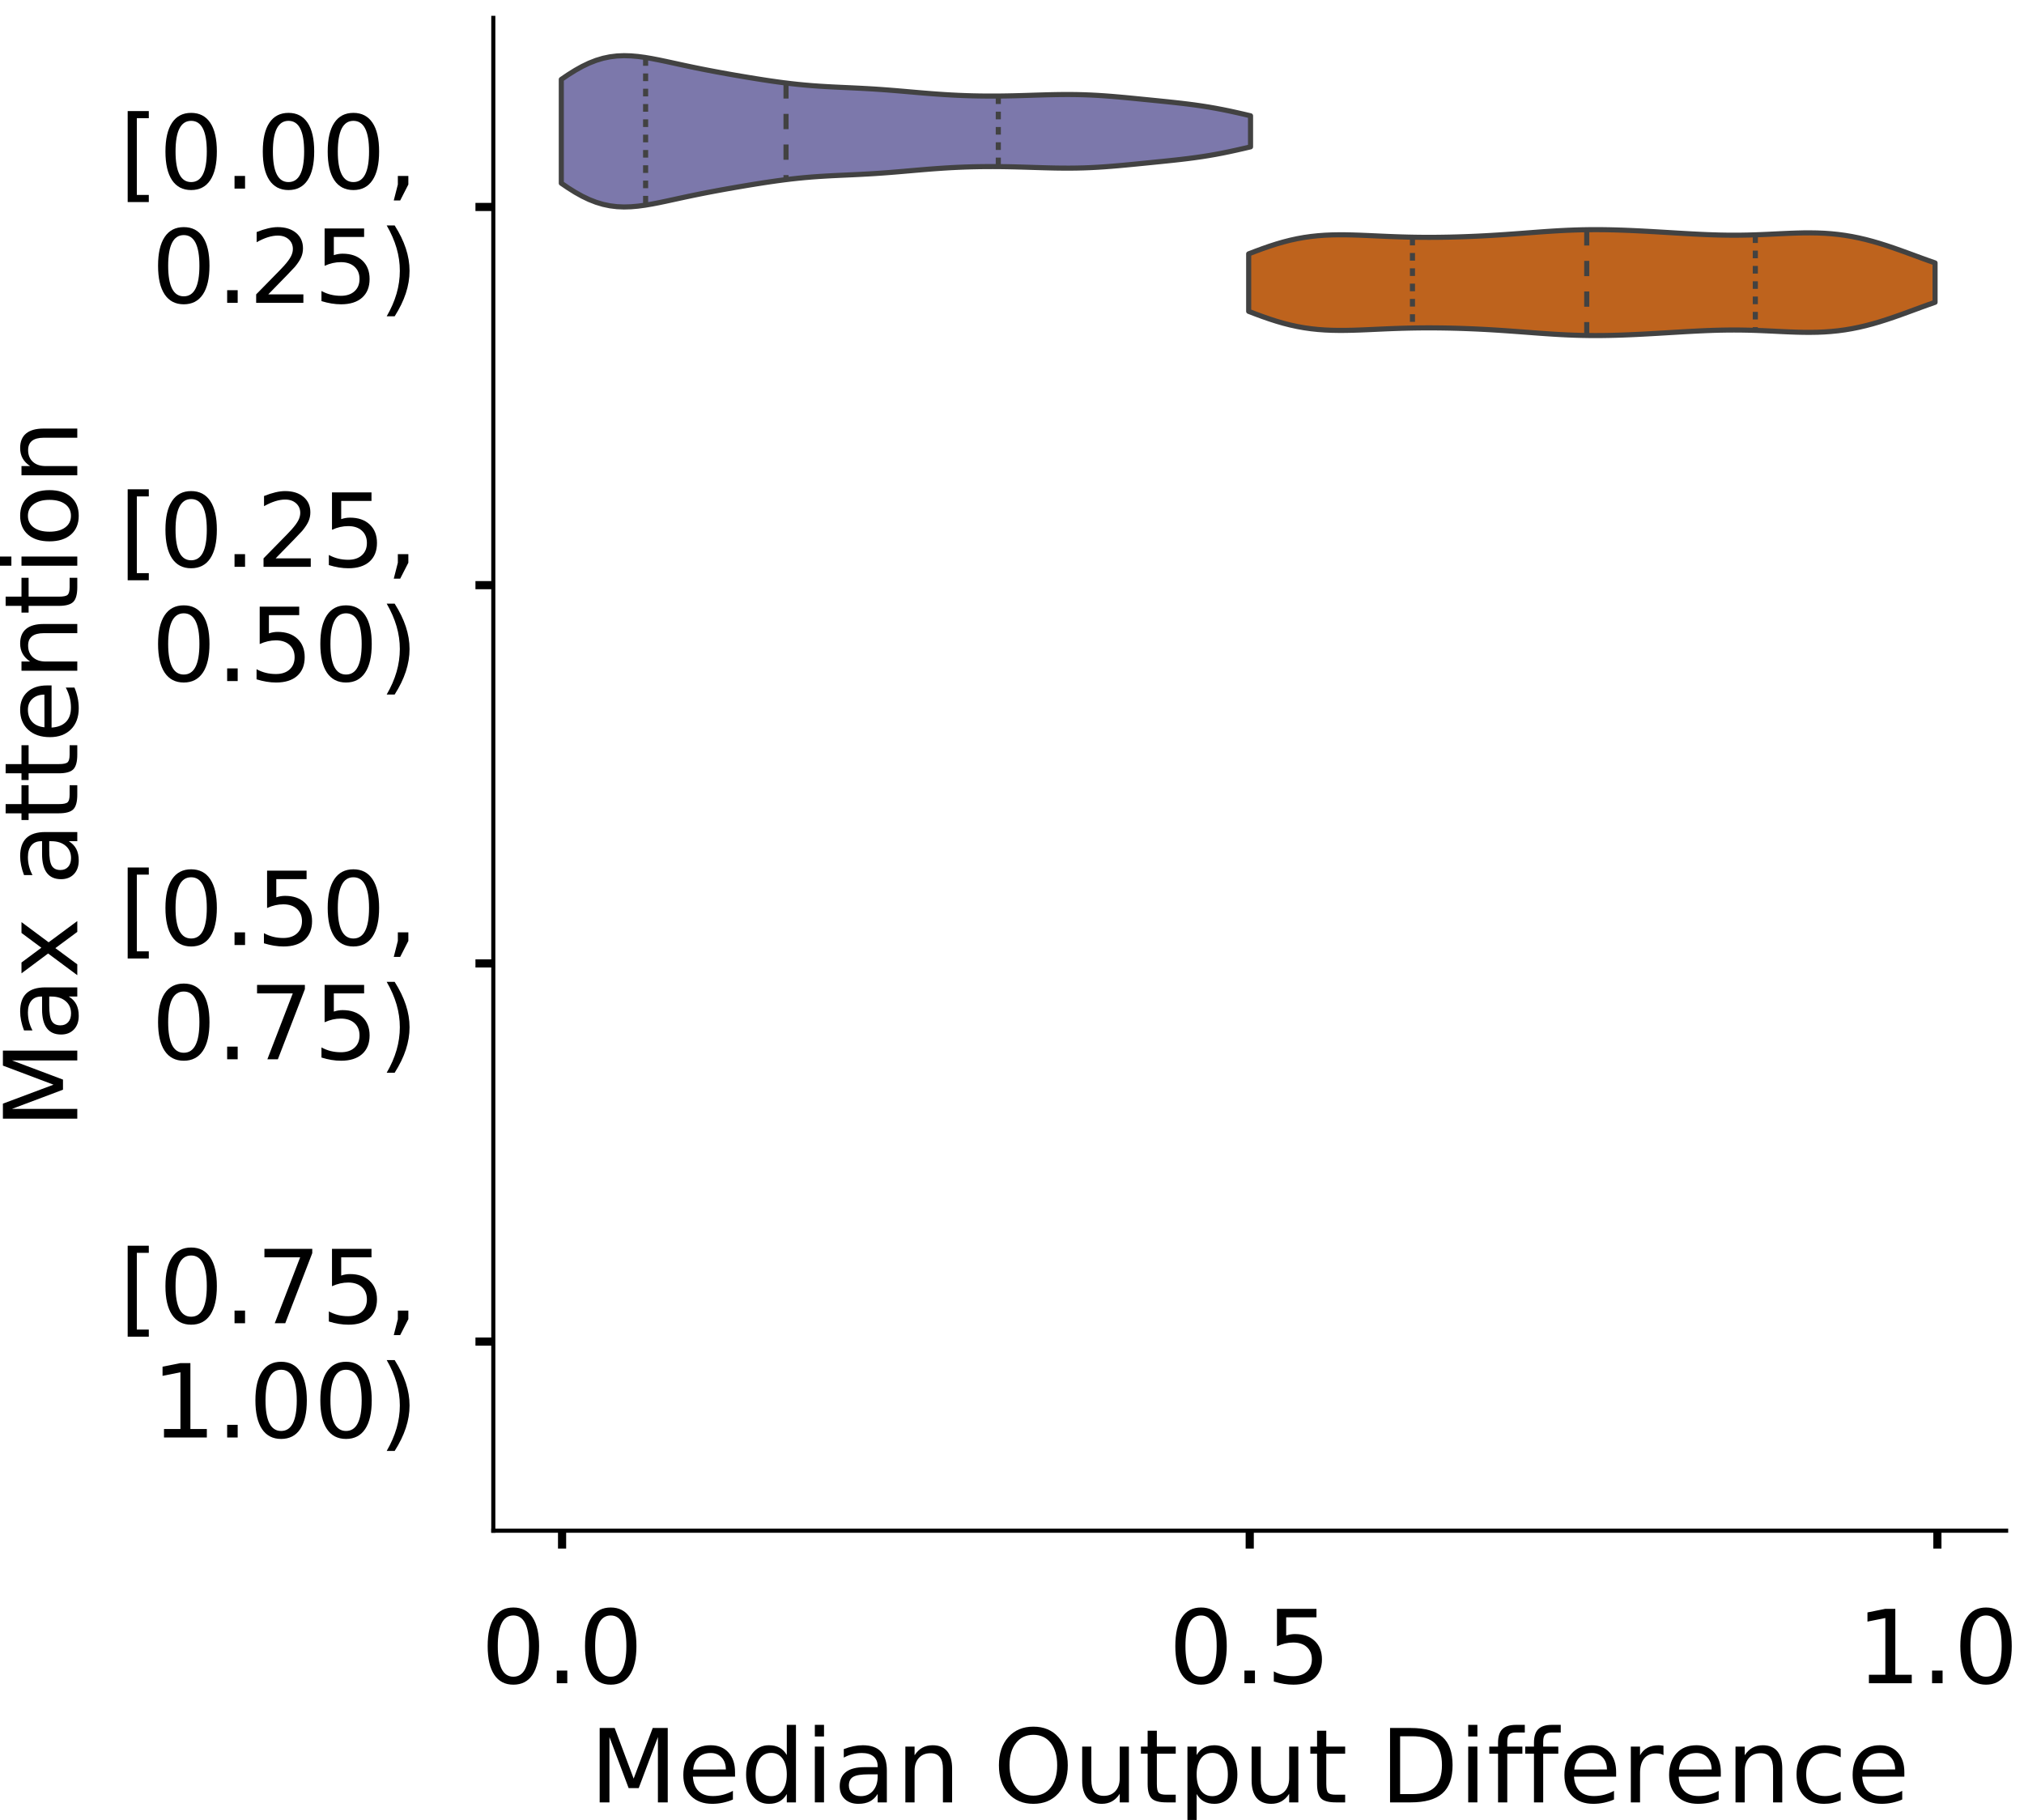 <?xml version="1.0" encoding="utf-8" standalone="no"?>
<!DOCTYPE svg PUBLIC "-//W3C//DTD SVG 1.1//EN"
  "http://www.w3.org/Graphics/SVG/1.1/DTD/svg11.dtd">
<!-- Created with matplotlib (https://matplotlib.org/) -->
<svg height="356.753pt" version="1.1" viewBox="0 0 396.753 356.753" width="396.753pt" xmlns="http://www.w3.org/2000/svg" xmlns:xlink="http://www.w3.org/1999/xlink">
 <defs>
  <style type="text/css">
*{stroke-linecap:butt;stroke-linejoin:round;}
  </style>
 </defs>
 <g id="figure_1">
  <g id="patch_1">
   <path d="M 0 356.753 
L 396.753 356.753 
L 396.753 0 
L 0 0 
z
" style="fill:#ffffff;"/>
  </g>
  <g id="axes_1">
   <g id="patch_2">
    <path d="M 96.7 300.053 
L 393.253 300.053 
L 393.253 3.5 
L 96.7 3.5 
z
" style="fill:#ffffff;"/>
   </g>
   <g id="PolyCollection_1">
    <defs>
     <path d="M 110.028 -320.833 
L 110.028 -341.191 
L 111.393 -342.116 
L 112.758 -342.97 
L 114.123 -343.733 
L 115.487 -344.387 
L 116.852 -344.921 
L 118.217 -345.331 
L 119.582 -345.616 
L 120.946 -345.782 
L 122.311 -345.839 
L 123.676 -345.801 
L 125.041 -345.683 
L 126.405 -345.501 
L 127.77 -345.27 
L 129.135 -345.006 
L 130.5 -344.722 
L 131.864 -344.427 
L 133.229 -344.13 
L 134.594 -343.836 
L 135.958 -343.549 
L 137.323 -343.271 
L 138.688 -343.003 
L 140.053 -342.743 
L 141.417 -342.491 
L 142.782 -342.246 
L 144.147 -342.007 
L 145.512 -341.774 
L 146.876 -341.546 
L 148.241 -341.324 
L 149.606 -341.109 
L 150.971 -340.903 
L 152.335 -340.709 
L 153.7 -340.527 
L 155.065 -340.361 
L 156.43 -340.211 
L 157.794 -340.079 
L 159.159 -339.964 
L 160.524 -339.865 
L 161.888 -339.781 
L 163.253 -339.707 
L 164.618 -339.641 
L 165.983 -339.579 
L 167.347 -339.516 
L 168.712 -339.449 
L 170.077 -339.375 
L 171.442 -339.293 
L 172.806 -339.2 
L 174.171 -339.099 
L 175.536 -338.989 
L 176.901 -338.874 
L 178.265 -338.755 
L 179.63 -338.636 
L 180.995 -338.52 
L 182.36 -338.41 
L 183.724 -338.308 
L 185.089 -338.216 
L 186.454 -338.135 
L 187.818 -338.067 
L 189.183 -338.012 
L 190.548 -337.97 
L 191.913 -337.942 
L 193.277 -337.926 
L 194.642 -337.923 
L 196.007 -337.931 
L 197.372 -337.95 
L 198.736 -337.978 
L 200.101 -338.014 
L 201.466 -338.055 
L 202.831 -338.098 
L 204.195 -338.14 
L 205.56 -338.177 
L 206.925 -338.206 
L 208.29 -338.224 
L 209.654 -338.227 
L 211.019 -338.213 
L 212.384 -338.18 
L 213.748 -338.128 
L 215.113 -338.058 
L 216.478 -337.97 
L 217.843 -337.867 
L 219.207 -337.751 
L 220.572 -337.627 
L 221.937 -337.496 
L 223.302 -337.362 
L 224.666 -337.226 
L 226.031 -337.09 
L 227.396 -336.953 
L 228.761 -336.813 
L 230.125 -336.669 
L 231.49 -336.517 
L 232.855 -336.354 
L 234.22 -336.176 
L 235.584 -335.98 
L 236.949 -335.764 
L 238.314 -335.526 
L 239.678 -335.266 
L 241.043 -334.986 
L 242.408 -334.687 
L 243.773 -334.376 
L 245.137 -334.056 
L 245.137 -327.968 
L 245.137 -327.968 
L 243.773 -327.648 
L 242.408 -327.336 
L 241.043 -327.038 
L 239.678 -326.758 
L 238.314 -326.498 
L 236.949 -326.26 
L 235.584 -326.043 
L 234.22 -325.848 
L 232.855 -325.67 
L 231.49 -325.507 
L 230.125 -325.355 
L 228.761 -325.211 
L 227.396 -325.071 
L 226.031 -324.934 
L 224.666 -324.797 
L 223.302 -324.661 
L 221.937 -324.527 
L 220.572 -324.397 
L 219.207 -324.272 
L 217.843 -324.157 
L 216.478 -324.054 
L 215.113 -323.966 
L 213.748 -323.895 
L 212.384 -323.843 
L 211.019 -323.811 
L 209.654 -323.797 
L 208.29 -323.8 
L 206.925 -323.817 
L 205.56 -323.847 
L 204.195 -323.884 
L 202.831 -323.926 
L 201.466 -323.969 
L 200.101 -324.01 
L 198.736 -324.045 
L 197.372 -324.074 
L 196.007 -324.093 
L 194.642 -324.101 
L 193.277 -324.098 
L 191.913 -324.082 
L 190.548 -324.053 
L 189.183 -324.012 
L 187.818 -323.957 
L 186.454 -323.889 
L 185.089 -323.808 
L 183.724 -323.716 
L 182.36 -323.614 
L 180.995 -323.503 
L 179.63 -323.387 
L 178.265 -323.269 
L 176.901 -323.15 
L 175.536 -323.034 
L 174.171 -322.925 
L 172.806 -322.823 
L 171.442 -322.731 
L 170.077 -322.649 
L 168.712 -322.575 
L 167.347 -322.508 
L 165.983 -322.445 
L 164.618 -322.383 
L 163.253 -322.317 
L 161.888 -322.243 
L 160.524 -322.158 
L 159.159 -322.06 
L 157.794 -321.945 
L 156.43 -321.812 
L 155.065 -321.663 
L 153.7 -321.496 
L 152.335 -321.315 
L 150.971 -321.12 
L 149.606 -320.915 
L 148.241 -320.7 
L 146.876 -320.478 
L 145.512 -320.25 
L 144.147 -320.016 
L 142.782 -319.778 
L 141.417 -319.533 
L 140.053 -319.281 
L 138.688 -319.021 
L 137.323 -318.752 
L 135.958 -318.474 
L 134.594 -318.188 
L 133.229 -317.894 
L 131.864 -317.597 
L 130.5 -317.302 
L 129.135 -317.017 
L 127.77 -316.753 
L 126.405 -316.523 
L 125.041 -316.341 
L 123.676 -316.222 
L 122.311 -316.184 
L 120.946 -316.242 
L 119.582 -316.408 
L 118.217 -316.693 
L 116.852 -317.103 
L 115.487 -317.637 
L 114.123 -318.291 
L 112.758 -319.053 
L 111.393 -319.907 
L 110.028 -320.833 
z
" id="m7477b935bb" style="stroke:#424242;"/>
    </defs>
    <g clip-path="url(#pc9041d85f6)">
     <use style="fill:#7c78ab;stroke:#424242;" x="0" xlink:href="#m7477b935bb" y="356.753"/>
    </g>
   </g>
   <g id="PolyCollection_2">
    <defs>
     <path d="M 244.771 -295.72 
L 244.771 -306.993 
L 246.13 -307.513 
L 247.489 -308.014 
L 248.848 -308.488 
L 250.207 -308.925 
L 251.566 -309.32 
L 252.925 -309.667 
L 254.284 -309.963 
L 255.643 -310.208 
L 257.002 -310.401 
L 258.361 -310.545 
L 259.72 -310.645 
L 261.079 -310.703 
L 262.438 -310.727 
L 263.797 -310.722 
L 265.156 -310.694 
L 266.516 -310.65 
L 267.875 -310.594 
L 269.234 -310.534 
L 270.593 -310.472 
L 271.952 -310.412 
L 273.311 -310.359 
L 274.67 -310.313 
L 276.029 -310.276 
L 277.388 -310.25 
L 278.747 -310.234 
L 280.106 -310.229 
L 281.465 -310.234 
L 282.824 -310.25 
L 284.183 -310.274 
L 285.542 -310.308 
L 286.901 -310.351 
L 288.261 -310.403 
L 289.62 -310.462 
L 290.979 -310.53 
L 292.338 -310.606 
L 293.697 -310.69 
L 295.056 -310.78 
L 296.415 -310.876 
L 297.774 -310.976 
L 299.133 -311.079 
L 300.492 -311.182 
L 301.851 -311.283 
L 303.21 -311.378 
L 304.569 -311.467 
L 305.928 -311.546 
L 307.287 -311.613 
L 308.646 -311.666 
L 310.006 -311.705 
L 311.365 -311.728 
L 312.724 -311.736 
L 314.083 -311.73 
L 315.442 -311.709 
L 316.801 -311.676 
L 318.16 -311.632 
L 319.519 -311.578 
L 320.878 -311.516 
L 322.237 -311.447 
L 323.596 -311.373 
L 324.955 -311.295 
L 326.314 -311.215 
L 327.673 -311.133 
L 329.032 -311.052 
L 330.391 -310.972 
L 331.751 -310.897 
L 333.11 -310.828 
L 334.469 -310.767 
L 335.828 -310.717 
L 337.187 -310.679 
L 338.546 -310.656 
L 339.905 -310.648 
L 341.264 -310.656 
L 342.623 -310.68 
L 343.982 -310.718 
L 345.341 -310.769 
L 346.7 -310.829 
L 348.059 -310.895 
L 349.418 -310.961 
L 350.777 -311.021 
L 352.137 -311.07 
L 353.496 -311.102 
L 354.855 -311.109 
L 356.214 -311.088 
L 357.573 -311.032 
L 358.932 -310.936 
L 360.291 -310.799 
L 361.65 -310.617 
L 363.009 -310.389 
L 364.368 -310.115 
L 365.727 -309.798 
L 367.086 -309.439 
L 368.445 -309.043 
L 369.804 -308.613 
L 371.163 -308.157 
L 372.522 -307.679 
L 373.882 -307.187 
L 375.241 -306.688 
L 376.6 -306.188 
L 377.959 -305.696 
L 379.318 -305.217 
L 379.318 -297.496 
L 379.318 -297.496 
L 377.959 -297.017 
L 376.6 -296.525 
L 375.241 -296.025 
L 373.882 -295.526 
L 372.522 -295.034 
L 371.163 -294.556 
L 369.804 -294.1 
L 368.445 -293.67 
L 367.086 -293.274 
L 365.727 -292.915 
L 364.368 -292.598 
L 363.009 -292.324 
L 361.65 -292.096 
L 360.291 -291.914 
L 358.932 -291.777 
L 357.573 -291.681 
L 356.214 -291.625 
L 354.855 -291.604 
L 353.496 -291.611 
L 352.137 -291.643 
L 350.777 -291.692 
L 349.418 -291.752 
L 348.059 -291.818 
L 346.7 -291.884 
L 345.341 -291.944 
L 343.982 -291.995 
L 342.623 -292.033 
L 341.264 -292.057 
L 339.905 -292.065 
L 338.546 -292.057 
L 337.187 -292.034 
L 335.828 -291.996 
L 334.469 -291.946 
L 333.11 -291.885 
L 331.751 -291.816 
L 330.391 -291.741 
L 329.032 -291.661 
L 327.673 -291.58 
L 326.314 -291.498 
L 324.955 -291.418 
L 323.596 -291.34 
L 322.237 -291.266 
L 320.878 -291.197 
L 319.519 -291.135 
L 318.16 -291.081 
L 316.801 -291.037 
L 315.442 -291.004 
L 314.083 -290.983 
L 312.724 -290.977 
L 311.365 -290.985 
L 310.006 -291.008 
L 308.646 -291.047 
L 307.287 -291.1 
L 305.928 -291.167 
L 304.569 -291.246 
L 303.21 -291.335 
L 301.851 -291.43 
L 300.492 -291.531 
L 299.133 -291.634 
L 297.774 -291.737 
L 296.415 -291.837 
L 295.056 -291.933 
L 293.697 -292.023 
L 292.338 -292.107 
L 290.979 -292.183 
L 289.62 -292.251 
L 288.261 -292.31 
L 286.901 -292.362 
L 285.542 -292.405 
L 284.183 -292.439 
L 282.824 -292.463 
L 281.465 -292.479 
L 280.106 -292.484 
L 278.747 -292.479 
L 277.388 -292.463 
L 276.029 -292.437 
L 274.67 -292.4 
L 273.311 -292.354 
L 271.952 -292.301 
L 270.593 -292.241 
L 269.234 -292.179 
L 267.875 -292.119 
L 266.516 -292.063 
L 265.156 -292.019 
L 263.797 -291.991 
L 262.438 -291.986 
L 261.079 -292.01 
L 259.72 -292.068 
L 258.361 -292.168 
L 257.002 -292.312 
L 255.643 -292.505 
L 254.284 -292.75 
L 252.925 -293.046 
L 251.566 -293.393 
L 250.207 -293.788 
L 248.848 -294.225 
L 247.489 -294.699 
L 246.13 -295.2 
L 244.771 -295.72 
z
" id="m52267462df" style="stroke:#424242;"/>
    </defs>
    <g clip-path="url(#pc9041d85f6)">
     <use style="fill:#be631d;stroke:#424242;" x="0" xlink:href="#m52267462df" y="356.753"/>
    </g>
   </g>
   <g id="patch_3">
    <path clip-path="url(#pc9041d85f6)" d="M 110.18 40.569 
L 110.18 40.569 
L 110.18 40.569 
L 110.18 40.569 
z
" style="fill:#7c78ab;stroke:#424242;stroke-linejoin:miter;stroke-width:0.5;"/>
   </g>
   <g id="patch_4">
    <path clip-path="url(#pc9041d85f6)" d="M 110.18 40.569 
L 110.18 40.569 
L 110.18 40.569 
L 110.18 40.569 
z
" style="fill:#be631d;stroke:#424242;stroke-linejoin:miter;stroke-width:0.5;"/>
   </g>
   <g id="matplotlib.axis_1">
    <g id="xtick_1">
     <g id="line2d_1">
      <defs>
       <path d="M 0 0 
L 0 3.5 
" id="mebdeb6bc6c" style="stroke:#000000;stroke-width:1.6;"/>
      </defs>
      <g>
       <use style="stroke:#000000;stroke-width:1.6;" x="110.18" xlink:href="#mebdeb6bc6c" y="300.053"/>
      </g>
     </g>
     <g id="text_1">
      <!-- 0.0 -->
      <defs>
       <path d="M 31.781 66.406 
Q 24.172 66.406 20.328 58.906 
Q 16.5 51.422 16.5 36.375 
Q 16.5 21.391 20.328 13.891 
Q 24.172 6.391 31.781 6.391 
Q 39.453 6.391 43.281 13.891 
Q 47.125 21.391 47.125 36.375 
Q 47.125 51.422 43.281 58.906 
Q 39.453 66.406 31.781 66.406 
z
M 31.781 74.219 
Q 44.047 74.219 50.516 64.516 
Q 56.984 54.828 56.984 36.375 
Q 56.984 17.969 50.516 8.266 
Q 44.047 -1.422 31.781 -1.422 
Q 19.531 -1.422 13.062 8.266 
Q 6.594 17.969 6.594 36.375 
Q 6.594 54.828 13.062 64.516 
Q 19.531 74.219 31.781 74.219 
z
" id="DejaVuSans-48"/>
       <path d="M 10.688 12.406 
L 21 12.406 
L 21 0 
L 10.688 0 
z
" id="DejaVuSans-46"/>
      </defs>
      <g transform="translate(94.277 329.95)scale(0.2 -0.2)">
       <use xlink:href="#DejaVuSans-48"/>
       <use x="63.623" xlink:href="#DejaVuSans-46"/>
       <use x="95.41" xlink:href="#DejaVuSans-48"/>
      </g>
     </g>
    </g>
    <g id="xtick_2">
     <g id="line2d_2">
      <g>
       <use style="stroke:#000000;stroke-width:1.6;" x="244.977" xlink:href="#mebdeb6bc6c" y="300.053"/>
      </g>
     </g>
     <g id="text_2">
      <!-- 0.5 -->
      <defs>
       <path d="M 10.797 72.906 
L 49.516 72.906 
L 49.516 64.594 
L 19.828 64.594 
L 19.828 46.734 
Q 21.969 47.469 24.109 47.828 
Q 26.266 48.188 28.422 48.188 
Q 40.625 48.188 47.75 41.5 
Q 54.891 34.812 54.891 23.391 
Q 54.891 11.625 47.562 5.094 
Q 40.234 -1.422 26.906 -1.422 
Q 22.312 -1.422 17.547 -0.641 
Q 12.797 0.141 7.719 1.703 
L 7.719 11.625 
Q 12.109 9.234 16.797 8.062 
Q 21.484 6.891 26.703 6.891 
Q 35.156 6.891 40.078 11.328 
Q 45.016 15.766 45.016 23.391 
Q 45.016 31 40.078 35.438 
Q 35.156 39.891 26.703 39.891 
Q 22.75 39.891 18.812 39.016 
Q 14.891 38.141 10.797 36.281 
z
" id="DejaVuSans-53"/>
      </defs>
      <g transform="translate(229.074 329.95)scale(0.2 -0.2)">
       <use xlink:href="#DejaVuSans-48"/>
       <use x="63.623" xlink:href="#DejaVuSans-46"/>
       <use x="95.41" xlink:href="#DejaVuSans-53"/>
      </g>
     </g>
    </g>
    <g id="xtick_3">
     <g id="line2d_3">
      <g>
       <use style="stroke:#000000;stroke-width:1.6;" x="379.774" xlink:href="#mebdeb6bc6c" y="300.053"/>
      </g>
     </g>
     <g id="text_3">
      <!-- 1.0 -->
      <defs>
       <path d="M 12.406 8.297 
L 28.516 8.297 
L 28.516 63.922 
L 10.984 60.406 
L 10.984 69.391 
L 28.422 72.906 
L 38.281 72.906 
L 38.281 8.297 
L 54.391 8.297 
L 54.391 0 
L 12.406 0 
z
" id="DejaVuSans-49"/>
      </defs>
      <g transform="translate(363.871 329.95)scale(0.2 -0.2)">
       <use xlink:href="#DejaVuSans-49"/>
       <use x="63.623" xlink:href="#DejaVuSans-46"/>
       <use x="95.41" xlink:href="#DejaVuSans-48"/>
      </g>
     </g>
    </g>
    <g id="text_4">
     <!-- Median Output Difference -->
     <defs>
      <path d="M 9.812 72.906 
L 24.516 72.906 
L 43.109 23.297 
L 61.812 72.906 
L 76.516 72.906 
L 76.516 0 
L 66.891 0 
L 66.891 64.016 
L 48.094 14.016 
L 38.188 14.016 
L 19.391 64.016 
L 19.391 0 
L 9.812 0 
z
" id="DejaVuSans-77"/>
      <path d="M 56.203 29.594 
L 56.203 25.203 
L 14.891 25.203 
Q 15.484 15.922 20.484 11.062 
Q 25.484 6.203 34.422 6.203 
Q 39.594 6.203 44.453 7.469 
Q 49.312 8.734 54.109 11.281 
L 54.109 2.781 
Q 49.266 0.734 44.188 -0.344 
Q 39.109 -1.422 33.891 -1.422 
Q 20.797 -1.422 13.156 6.188 
Q 5.516 13.812 5.516 26.812 
Q 5.516 40.234 12.766 48.109 
Q 20.016 56 32.328 56 
Q 43.359 56 49.781 48.891 
Q 56.203 41.797 56.203 29.594 
z
M 47.219 32.234 
Q 47.125 39.594 43.094 43.984 
Q 39.062 48.391 32.422 48.391 
Q 24.906 48.391 20.391 44.141 
Q 15.875 39.891 15.188 32.172 
z
" id="DejaVuSans-101"/>
      <path d="M 45.406 46.391 
L 45.406 75.984 
L 54.391 75.984 
L 54.391 0 
L 45.406 0 
L 45.406 8.203 
Q 42.578 3.328 38.25 0.953 
Q 33.938 -1.422 27.875 -1.422 
Q 17.969 -1.422 11.734 6.484 
Q 5.516 14.406 5.516 27.297 
Q 5.516 40.188 11.734 48.094 
Q 17.969 56 27.875 56 
Q 33.938 56 38.25 53.625 
Q 42.578 51.266 45.406 46.391 
z
M 14.797 27.297 
Q 14.797 17.391 18.875 11.75 
Q 22.953 6.109 30.078 6.109 
Q 37.203 6.109 41.297 11.75 
Q 45.406 17.391 45.406 27.297 
Q 45.406 37.203 41.297 42.844 
Q 37.203 48.484 30.078 48.484 
Q 22.953 48.484 18.875 42.844 
Q 14.797 37.203 14.797 27.297 
z
" id="DejaVuSans-100"/>
      <path d="M 9.422 54.688 
L 18.406 54.688 
L 18.406 0 
L 9.422 0 
z
M 9.422 75.984 
L 18.406 75.984 
L 18.406 64.594 
L 9.422 64.594 
z
" id="DejaVuSans-105"/>
      <path d="M 34.281 27.484 
Q 23.391 27.484 19.188 25 
Q 14.984 22.516 14.984 16.5 
Q 14.984 11.719 18.141 8.906 
Q 21.297 6.109 26.703 6.109 
Q 34.188 6.109 38.703 11.406 
Q 43.219 16.703 43.219 25.484 
L 43.219 27.484 
z
M 52.203 31.203 
L 52.203 0 
L 43.219 0 
L 43.219 8.297 
Q 40.141 3.328 35.547 0.953 
Q 30.953 -1.422 24.312 -1.422 
Q 15.922 -1.422 10.953 3.297 
Q 6 8.016 6 15.922 
Q 6 25.141 12.172 29.828 
Q 18.359 34.516 30.609 34.516 
L 43.219 34.516 
L 43.219 35.406 
Q 43.219 41.609 39.141 45 
Q 35.062 48.391 27.688 48.391 
Q 23 48.391 18.547 47.266 
Q 14.109 46.141 10.016 43.891 
L 10.016 52.203 
Q 14.938 54.109 19.578 55.047 
Q 24.219 56 28.609 56 
Q 40.484 56 46.344 49.844 
Q 52.203 43.703 52.203 31.203 
z
" id="DejaVuSans-97"/>
      <path d="M 54.891 33.016 
L 54.891 0 
L 45.906 0 
L 45.906 32.719 
Q 45.906 40.484 42.875 44.328 
Q 39.844 48.188 33.797 48.188 
Q 26.516 48.188 22.312 43.547 
Q 18.109 38.922 18.109 30.906 
L 18.109 0 
L 9.078 0 
L 9.078 54.688 
L 18.109 54.688 
L 18.109 46.188 
Q 21.344 51.125 25.703 53.562 
Q 30.078 56 35.797 56 
Q 45.219 56 50.047 50.172 
Q 54.891 44.344 54.891 33.016 
z
" id="DejaVuSans-110"/>
      <path id="DejaVuSans-32"/>
      <path d="M 39.406 66.219 
Q 28.656 66.219 22.328 58.203 
Q 16.016 50.203 16.016 36.375 
Q 16.016 22.609 22.328 14.594 
Q 28.656 6.594 39.406 6.594 
Q 50.141 6.594 56.422 14.594 
Q 62.703 22.609 62.703 36.375 
Q 62.703 50.203 56.422 58.203 
Q 50.141 66.219 39.406 66.219 
z
M 39.406 74.219 
Q 54.734 74.219 63.906 63.938 
Q 73.094 53.656 73.094 36.375 
Q 73.094 19.141 63.906 8.859 
Q 54.734 -1.422 39.406 -1.422 
Q 24.031 -1.422 14.812 8.828 
Q 5.609 19.094 5.609 36.375 
Q 5.609 53.656 14.812 63.938 
Q 24.031 74.219 39.406 74.219 
z
" id="DejaVuSans-79"/>
      <path d="M 8.5 21.578 
L 8.5 54.688 
L 17.484 54.688 
L 17.484 21.922 
Q 17.484 14.156 20.5 10.266 
Q 23.531 6.391 29.594 6.391 
Q 36.859 6.391 41.078 11.031 
Q 45.312 15.672 45.312 23.688 
L 45.312 54.688 
L 54.297 54.688 
L 54.297 0 
L 45.312 0 
L 45.312 8.406 
Q 42.047 3.422 37.719 1 
Q 33.406 -1.422 27.688 -1.422 
Q 18.266 -1.422 13.375 4.438 
Q 8.5 10.297 8.5 21.578 
z
M 31.109 56 
z
" id="DejaVuSans-117"/>
      <path d="M 18.312 70.219 
L 18.312 54.688 
L 36.812 54.688 
L 36.812 47.703 
L 18.312 47.703 
L 18.312 18.016 
Q 18.312 11.328 20.141 9.422 
Q 21.969 7.516 27.594 7.516 
L 36.812 7.516 
L 36.812 0 
L 27.594 0 
Q 17.188 0 13.234 3.875 
Q 9.281 7.766 9.281 18.016 
L 9.281 47.703 
L 2.688 47.703 
L 2.688 54.688 
L 9.281 54.688 
L 9.281 70.219 
z
" id="DejaVuSans-116"/>
      <path d="M 18.109 8.203 
L 18.109 -20.797 
L 9.078 -20.797 
L 9.078 54.688 
L 18.109 54.688 
L 18.109 46.391 
Q 20.953 51.266 25.266 53.625 
Q 29.594 56 35.594 56 
Q 45.562 56 51.781 48.094 
Q 58.016 40.188 58.016 27.297 
Q 58.016 14.406 51.781 6.484 
Q 45.562 -1.422 35.594 -1.422 
Q 29.594 -1.422 25.266 0.953 
Q 20.953 3.328 18.109 8.203 
z
M 48.688 27.297 
Q 48.688 37.203 44.609 42.844 
Q 40.531 48.484 33.406 48.484 
Q 26.266 48.484 22.188 42.844 
Q 18.109 37.203 18.109 27.297 
Q 18.109 17.391 22.188 11.75 
Q 26.266 6.109 33.406 6.109 
Q 40.531 6.109 44.609 11.75 
Q 48.688 17.391 48.688 27.297 
z
" id="DejaVuSans-112"/>
      <path d="M 19.672 64.797 
L 19.672 8.109 
L 31.594 8.109 
Q 46.688 8.109 53.688 14.938 
Q 60.688 21.781 60.688 36.531 
Q 60.688 51.172 53.688 57.984 
Q 46.688 64.797 31.594 64.797 
z
M 9.812 72.906 
L 30.078 72.906 
Q 51.266 72.906 61.172 64.094 
Q 71.094 55.281 71.094 36.531 
Q 71.094 17.672 61.125 8.828 
Q 51.172 0 30.078 0 
L 9.812 0 
z
" id="DejaVuSans-68"/>
      <path d="M 37.109 75.984 
L 37.109 68.5 
L 28.516 68.5 
Q 23.688 68.5 21.797 66.547 
Q 19.922 64.594 19.922 59.516 
L 19.922 54.688 
L 34.719 54.688 
L 34.719 47.703 
L 19.922 47.703 
L 19.922 0 
L 10.891 0 
L 10.891 47.703 
L 2.297 47.703 
L 2.297 54.688 
L 10.891 54.688 
L 10.891 58.5 
Q 10.891 67.625 15.141 71.797 
Q 19.391 75.984 28.609 75.984 
z
" id="DejaVuSans-102"/>
      <path d="M 41.109 46.297 
Q 39.594 47.172 37.812 47.578 
Q 36.031 48 33.891 48 
Q 26.266 48 22.188 43.047 
Q 18.109 38.094 18.109 28.812 
L 18.109 0 
L 9.078 0 
L 9.078 54.688 
L 18.109 54.688 
L 18.109 46.188 
Q 20.953 51.172 25.484 53.578 
Q 30.031 56 36.531 56 
Q 37.453 56 38.578 55.875 
Q 39.703 55.766 41.062 55.516 
z
" id="DejaVuSans-114"/>
      <path d="M 48.781 52.594 
L 48.781 44.188 
Q 44.969 46.297 41.141 47.344 
Q 37.312 48.391 33.406 48.391 
Q 24.656 48.391 19.812 42.844 
Q 14.984 37.312 14.984 27.297 
Q 14.984 17.281 19.812 11.734 
Q 24.656 6.203 33.406 6.203 
Q 37.312 6.203 41.141 7.25 
Q 44.969 8.297 48.781 10.406 
L 48.781 2.094 
Q 45.016 0.344 40.984 -0.531 
Q 36.969 -1.422 32.422 -1.422 
Q 20.062 -1.422 12.781 6.344 
Q 5.516 14.109 5.516 27.297 
Q 5.516 40.672 12.859 48.328 
Q 20.219 56 33.016 56 
Q 37.156 56 41.109 55.141 
Q 45.062 54.297 48.781 52.594 
z
" id="DejaVuSans-99"/>
     </defs>
     <g transform="translate(115.589 353.306)scale(0.2 -0.2)">
      <use xlink:href="#DejaVuSans-77"/>
      <use x="86.279" xlink:href="#DejaVuSans-101"/>
      <use x="147.803" xlink:href="#DejaVuSans-100"/>
      <use x="211.279" xlink:href="#DejaVuSans-105"/>
      <use x="239.062" xlink:href="#DejaVuSans-97"/>
      <use x="300.342" xlink:href="#DejaVuSans-110"/>
      <use x="363.721" xlink:href="#DejaVuSans-32"/>
      <use x="395.508" xlink:href="#DejaVuSans-79"/>
      <use x="474.219" xlink:href="#DejaVuSans-117"/>
      <use x="537.598" xlink:href="#DejaVuSans-116"/>
      <use x="576.807" xlink:href="#DejaVuSans-112"/>
      <use x="640.283" xlink:href="#DejaVuSans-117"/>
      <use x="703.662" xlink:href="#DejaVuSans-116"/>
      <use x="742.871" xlink:href="#DejaVuSans-32"/>
      <use x="774.658" xlink:href="#DejaVuSans-68"/>
      <use x="851.66" xlink:href="#DejaVuSans-105"/>
      <use x="879.443" xlink:href="#DejaVuSans-102"/>
      <use x="914.648" xlink:href="#DejaVuSans-102"/>
      <use x="949.854" xlink:href="#DejaVuSans-101"/>
      <use x="1011.377" xlink:href="#DejaVuSans-114"/>
      <use x="1052.459" xlink:href="#DejaVuSans-101"/>
      <use x="1113.982" xlink:href="#DejaVuSans-110"/>
      <use x="1177.361" xlink:href="#DejaVuSans-99"/>
      <use x="1232.342" xlink:href="#DejaVuSans-101"/>
     </g>
    </g>
   </g>
   <g id="matplotlib.axis_2">
    <g id="ytick_1">
     <g id="line2d_4">
      <defs>
       <path d="M 0 0 
L -3.5 0 
" id="mbd2a2bd8d5" style="stroke:#000000;stroke-width:1.6;"/>
      </defs>
      <g>
       <use style="stroke:#000000;stroke-width:1.6;" x="96.7" xlink:href="#mbd2a2bd8d5" y="40.569"/>
      </g>
     </g>
     <g id="text_5">
      <!-- [0.00, -->
      <defs>
       <path d="M 8.594 75.984 
L 29.297 75.984 
L 29.297 69 
L 17.578 69 
L 17.578 -6.203 
L 29.297 -6.203 
L 29.297 -13.188 
L 8.594 -13.188 
z
" id="DejaVuSans-91"/>
       <path d="M 11.719 12.406 
L 22.016 12.406 
L 22.016 4 
L 14.016 -11.625 
L 7.719 -11.625 
L 11.719 4 
z
" id="DejaVuSans-44"/>
      </defs>
      <g transform="translate(23.309 36.97)scale(0.2 -0.2)">
       <use xlink:href="#DejaVuSans-91"/>
       <use x="39.014" xlink:href="#DejaVuSans-48"/>
       <use x="102.637" xlink:href="#DejaVuSans-46"/>
       <use x="134.424" xlink:href="#DejaVuSans-48"/>
       <use x="198.047" xlink:href="#DejaVuSans-48"/>
       <use x="261.67" xlink:href="#DejaVuSans-44"/>
      </g>
      <!-- 0.25) -->
      <defs>
       <path d="M 19.188 8.297 
L 53.609 8.297 
L 53.609 0 
L 7.328 0 
L 7.328 8.297 
Q 12.938 14.109 22.625 23.891 
Q 32.328 33.688 34.812 36.531 
Q 39.547 41.844 41.422 45.531 
Q 43.312 49.219 43.312 52.781 
Q 43.312 58.594 39.234 62.25 
Q 35.156 65.922 28.609 65.922 
Q 23.969 65.922 18.812 64.312 
Q 13.672 62.703 7.812 59.422 
L 7.812 69.391 
Q 13.766 71.781 18.938 73 
Q 24.125 74.219 28.422 74.219 
Q 39.75 74.219 46.484 68.547 
Q 53.219 62.891 53.219 53.422 
Q 53.219 48.922 51.531 44.891 
Q 49.859 40.875 45.406 35.406 
Q 44.188 33.984 37.641 27.219 
Q 31.109 20.453 19.188 8.297 
z
" id="DejaVuSans-50"/>
       <path d="M 8.016 75.875 
L 15.828 75.875 
Q 23.141 64.359 26.781 53.312 
Q 30.422 42.281 30.422 31.391 
Q 30.422 20.453 26.781 9.375 
Q 23.141 -1.703 15.828 -13.188 
L 8.016 -13.188 
Q 14.5 -2 17.703 9.062 
Q 20.906 20.125 20.906 31.391 
Q 20.906 42.672 17.703 53.656 
Q 14.5 64.656 8.016 75.875 
z
" id="DejaVuSans-41"/>
      </defs>
      <g transform="translate(29.666 59.365)scale(0.2 -0.2)">
       <use xlink:href="#DejaVuSans-48"/>
       <use x="63.623" xlink:href="#DejaVuSans-46"/>
       <use x="95.41" xlink:href="#DejaVuSans-50"/>
       <use x="159.033" xlink:href="#DejaVuSans-53"/>
       <use x="222.656" xlink:href="#DejaVuSans-41"/>
      </g>
     </g>
    </g>
    <g id="ytick_2">
     <g id="line2d_5">
      <g>
       <use style="stroke:#000000;stroke-width:1.6;" x="96.7" xlink:href="#mbd2a2bd8d5" y="114.707"/>
      </g>
     </g>
     <g id="text_6">
      <!-- [0.25, -->
      <g transform="translate(23.309 111.108)scale(0.2 -0.2)">
       <use xlink:href="#DejaVuSans-91"/>
       <use x="39.014" xlink:href="#DejaVuSans-48"/>
       <use x="102.637" xlink:href="#DejaVuSans-46"/>
       <use x="134.424" xlink:href="#DejaVuSans-50"/>
       <use x="198.047" xlink:href="#DejaVuSans-53"/>
       <use x="261.67" xlink:href="#DejaVuSans-44"/>
      </g>
      <!-- 0.50) -->
      <g transform="translate(29.666 133.504)scale(0.2 -0.2)">
       <use xlink:href="#DejaVuSans-48"/>
       <use x="63.623" xlink:href="#DejaVuSans-46"/>
       <use x="95.41" xlink:href="#DejaVuSans-53"/>
       <use x="159.033" xlink:href="#DejaVuSans-48"/>
       <use x="222.656" xlink:href="#DejaVuSans-41"/>
      </g>
     </g>
    </g>
    <g id="ytick_3">
     <g id="line2d_6">
      <g>
       <use style="stroke:#000000;stroke-width:1.6;" x="96.7" xlink:href="#mbd2a2bd8d5" y="188.846"/>
      </g>
     </g>
     <g id="text_7">
      <!-- [0.50, -->
      <g transform="translate(23.309 185.246)scale(0.2 -0.2)">
       <use xlink:href="#DejaVuSans-91"/>
       <use x="39.014" xlink:href="#DejaVuSans-48"/>
       <use x="102.637" xlink:href="#DejaVuSans-46"/>
       <use x="134.424" xlink:href="#DejaVuSans-53"/>
       <use x="198.047" xlink:href="#DejaVuSans-48"/>
       <use x="261.67" xlink:href="#DejaVuSans-44"/>
      </g>
      <!-- 0.75) -->
      <defs>
       <path d="M 8.203 72.906 
L 55.078 72.906 
L 55.078 68.703 
L 28.609 0 
L 18.312 0 
L 43.219 64.594 
L 8.203 64.594 
z
" id="DejaVuSans-55"/>
      </defs>
      <g transform="translate(29.666 207.642)scale(0.2 -0.2)">
       <use xlink:href="#DejaVuSans-48"/>
       <use x="63.623" xlink:href="#DejaVuSans-46"/>
       <use x="95.41" xlink:href="#DejaVuSans-55"/>
       <use x="159.033" xlink:href="#DejaVuSans-53"/>
       <use x="222.656" xlink:href="#DejaVuSans-41"/>
      </g>
     </g>
    </g>
    <g id="ytick_4">
     <g id="line2d_7">
      <g>
       <use style="stroke:#000000;stroke-width:1.6;" x="96.7" xlink:href="#mbd2a2bd8d5" y="262.984"/>
      </g>
     </g>
     <g id="text_8">
      <!-- [0.75, -->
      <g transform="translate(23.309 259.385)scale(0.2 -0.2)">
       <use xlink:href="#DejaVuSans-91"/>
       <use x="39.014" xlink:href="#DejaVuSans-48"/>
       <use x="102.637" xlink:href="#DejaVuSans-46"/>
       <use x="134.424" xlink:href="#DejaVuSans-55"/>
       <use x="198.047" xlink:href="#DejaVuSans-53"/>
       <use x="261.67" xlink:href="#DejaVuSans-44"/>
      </g>
      <!-- 1.00) -->
      <g transform="translate(29.666 281.78)scale(0.2 -0.2)">
       <use xlink:href="#DejaVuSans-49"/>
       <use x="63.623" xlink:href="#DejaVuSans-46"/>
       <use x="95.41" xlink:href="#DejaVuSans-48"/>
       <use x="159.033" xlink:href="#DejaVuSans-48"/>
       <use x="222.656" xlink:href="#DejaVuSans-41"/>
      </g>
     </g>
    </g>
    <g id="text_9">
     <!-- Max attention -->
     <defs>
      <path d="M 54.891 54.688 
L 35.109 28.078 
L 55.906 0 
L 45.312 0 
L 29.391 21.484 
L 13.484 0 
L 2.875 0 
L 24.125 28.609 
L 4.688 54.688 
L 15.281 54.688 
L 29.781 35.203 
L 44.281 54.688 
z
" id="DejaVuSans-120"/>
      <path d="M 30.609 48.391 
Q 23.391 48.391 19.188 42.75 
Q 14.984 37.109 14.984 27.297 
Q 14.984 17.484 19.156 11.844 
Q 23.344 6.203 30.609 6.203 
Q 37.797 6.203 41.984 11.859 
Q 46.188 17.531 46.188 27.297 
Q 46.188 37.016 41.984 42.703 
Q 37.797 48.391 30.609 48.391 
z
M 30.609 56 
Q 42.328 56 49.016 48.375 
Q 55.719 40.766 55.719 27.297 
Q 55.719 13.875 49.016 6.219 
Q 42.328 -1.422 30.609 -1.422 
Q 18.844 -1.422 12.172 6.219 
Q 5.516 13.875 5.516 27.297 
Q 5.516 40.766 12.172 48.375 
Q 18.844 56 30.609 56 
z
" id="DejaVuSans-111"/>
     </defs>
     <g transform="translate(15.15 221.244)rotate(-90)scale(0.2 -0.2)">
      <use xlink:href="#DejaVuSans-77"/>
      <use x="86.279" xlink:href="#DejaVuSans-97"/>
      <use x="147.559" xlink:href="#DejaVuSans-120"/>
      <use x="206.738" xlink:href="#DejaVuSans-32"/>
      <use x="238.525" xlink:href="#DejaVuSans-97"/>
      <use x="299.805" xlink:href="#DejaVuSans-116"/>
      <use x="339.014" xlink:href="#DejaVuSans-116"/>
      <use x="378.223" xlink:href="#DejaVuSans-101"/>
      <use x="439.746" xlink:href="#DejaVuSans-110"/>
      <use x="503.125" xlink:href="#DejaVuSans-116"/>
      <use x="542.334" xlink:href="#DejaVuSans-105"/>
      <use x="570.117" xlink:href="#DejaVuSans-111"/>
      <use x="631.299" xlink:href="#DejaVuSans-110"/>
     </g>
    </g>
   </g>
   <g id="line2d_8">
    <path clip-path="url(#pc9041d85f6)" d="M 126.556 11.397 
L 126.556 40.086 
" style="fill:none;stroke:#424242;stroke-dasharray:1.5,1.5;stroke-dashoffset:0;"/>
   </g>
   <g id="line2d_9">
    <path clip-path="url(#pc9041d85f6)" d="M 154.081 16.321 
L 154.081 35.162 
" style="fill:none;stroke:#424242;stroke-dasharray:3,3;stroke-dashoffset:0;"/>
   </g>
   <g id="line2d_10">
    <path clip-path="url(#pc9041d85f6)" d="M 195.692 18.891 
L 195.692 32.592 
" style="fill:none;stroke:#424242;stroke-dasharray:1.5,1.5;stroke-dashoffset:0;"/>
   </g>
   <g id="line2d_11">
    <path clip-path="url(#pc9041d85f6)" d="M 276.877 46.593 
L 276.877 64.201 
" style="fill:none;stroke:#424242;stroke-dasharray:1.5,1.5;stroke-dashoffset:0;"/>
   </g>
   <g id="line2d_12">
    <path clip-path="url(#pc9041d85f6)" d="M 311.04 45.129 
L 311.04 65.665 
" style="fill:none;stroke:#424242;stroke-dasharray:3,3;stroke-dashoffset:0;"/>
   </g>
   <g id="line2d_13">
    <path clip-path="url(#pc9041d85f6)" d="M 344.084 46.129 
L 344.084 64.665 
" style="fill:none;stroke:#424242;stroke-dasharray:1.5,1.5;stroke-dashoffset:0;"/>
   </g>
   <g id="patch_5">
    <path d="M 96.7 300.053 
L 96.7 3.5 
" style="fill:none;stroke:#000000;stroke-linecap:square;stroke-linejoin:miter;stroke-width:0.8;"/>
   </g>
   <g id="patch_6">
    <path d="M 96.7 300.053 
L 393.253 300.053 
" style="fill:none;stroke:#000000;stroke-linecap:square;stroke-linejoin:miter;stroke-width:0.8;"/>
   </g>
  </g>
 </g>
 <defs>
  <clipPath id="pc9041d85f6">
   <rect height="296.553" width="296.553" x="96.7" y="3.5"/>
  </clipPath>
 </defs>
</svg>
